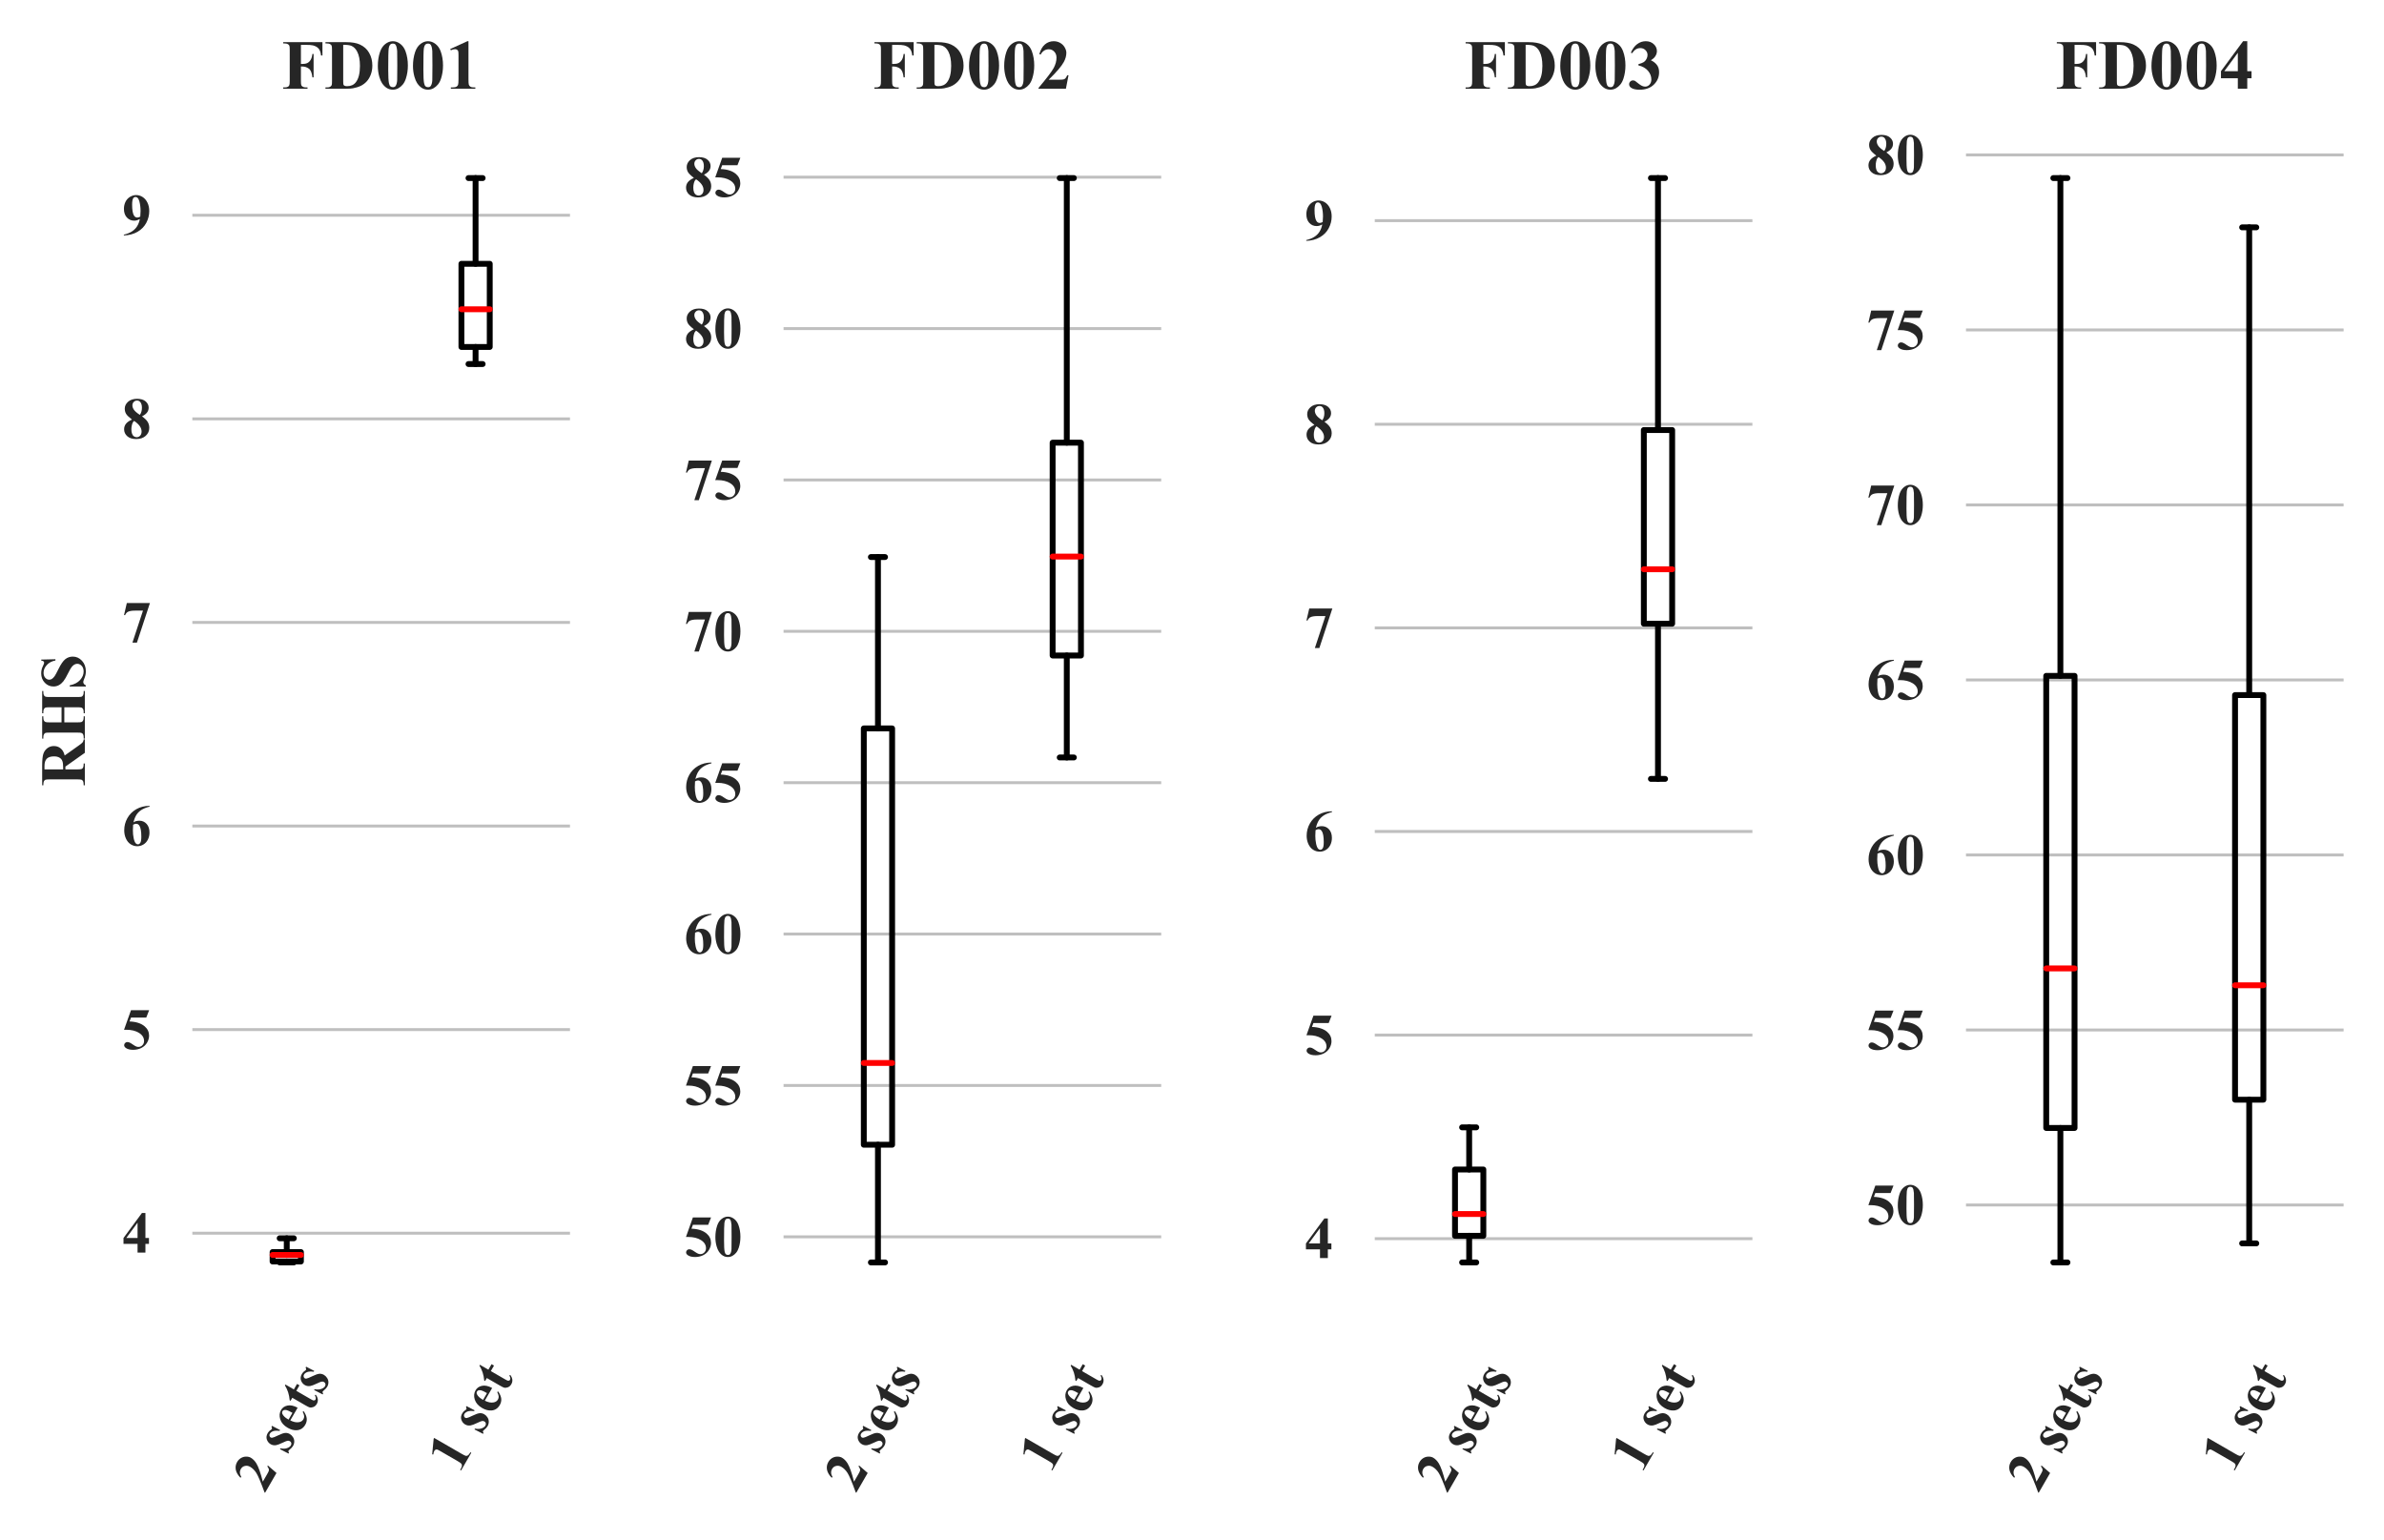 <?xml version="1.0" encoding="utf-8" standalone="no"?>
<!DOCTYPE svg PUBLIC "-//W3C//DTD SVG 1.1//EN"
  "http://www.w3.org/Graphics/SVG/1.1/DTD/svg11.dtd">
<!-- Created with matplotlib (http://matplotlib.org/) -->
<svg height="263pt" version="1.1" viewBox="0 0 407 263" width="407pt" xmlns="http://www.w3.org/2000/svg" xmlns:xlink="http://www.w3.org/1999/xlink">
 <defs>
  <style type="text/css">
*{stroke-linecap:butt;stroke-linejoin:round;}
  </style>
 </defs>
 <g id="figure_1">
  <g id="patch_1">
   <path d="M 0 263.336 
L 407.307 263.336 
L 407.307 0 
L 0 0 
z
" style="fill:#ffffff;"/>
  </g>
  <g id="axes_1">
   <g id="patch_2">
    <path d="M 32.837 224.791 
L 97.31 224.791 
L 97.31 21.146 
L 32.837 21.146 
z
" style="fill:#ffffff;"/>
   </g>
   <g id="matplotlib.axis_1">
    <g id="xtick_1">
     <g id="line2d_1">
      <path clip-path="url(#pbbf7f1ee6f)" d="M 48.955 224.791 
L 48.955 21.146 
" style="fill:none;stroke:#ffffff;stroke-linecap:round;"/>
     </g>
     <g id="line2d_2"/>
     <g id="text_1">
      <!-- 2 sets -->
      <defs>
       <path d="M 41.406 0 
L 2.438 0 
L 2.438 1.078 
Q 20.359 22.406 24.188 29.781 
Q 28.031 37.156 28.031 44.188 
Q 28.031 49.312 24.859 52.703 
Q 21.688 56.109 17.094 56.109 
Q 9.578 56.109 5.422 48.578 
L 3.609 49.219 
Q 6.25 58.594 11.625 63.078 
Q 17 67.578 24.031 67.578 
Q 29.047 67.578 33.203 65.234 
Q 37.359 62.891 39.703 58.812 
Q 42.047 54.734 42.047 51.172 
Q 42.047 44.672 38.422 37.984 
Q 33.5 28.953 16.891 12.797 
L 31.203 12.797 
Q 36.469 12.797 38.062 13.234 
Q 39.656 13.672 40.672 14.719 
Q 41.703 15.766 43.359 19.141 
L 45.125 19.141 
z
" id="TimesNewRomanPS-BoldMT-32"/>
       <path id="TimesNewRomanPS-BoldMT-20"/>
       <path d="M 32.234 46.922 
L 32.953 31.344 
L 31.297 31.344 
Q 28.328 38.281 25.125 40.812 
Q 21.922 43.359 18.75 43.359 
Q 16.75 43.359 15.328 42.016 
Q 13.922 40.672 13.922 38.922 
Q 13.922 37.594 14.891 36.375 
Q 16.453 34.375 23.625 29.516 
Q 30.812 24.656 33.078 21.266 
Q 35.359 17.875 35.359 13.672 
Q 35.359 9.859 33.453 6.203 
Q 31.547 2.547 28.078 0.578 
Q 24.609 -1.375 20.406 -1.375 
Q 17.141 -1.375 11.672 0.688 
Q 10.203 1.219 9.672 1.219 
Q 8.062 1.219 6.984 -1.219 
L 5.375 -1.219 
L 4.594 15.188 
L 6.25 15.188 
Q 8.453 8.734 12.281 5.516 
Q 16.109 2.297 19.531 2.297 
Q 21.875 2.297 23.359 3.734 
Q 24.859 5.172 24.859 7.234 
Q 24.859 9.578 23.391 11.281 
Q 21.922 12.984 16.844 16.453 
Q 9.375 21.625 7.172 24.359 
Q 3.953 28.375 3.953 33.203 
Q 3.953 38.484 7.594 42.75 
Q 11.234 47.016 18.109 47.016 
Q 21.828 47.016 25.297 45.219 
Q 26.609 44.484 27.438 44.484 
Q 28.328 44.484 28.859 44.844 
Q 29.391 45.219 30.562 46.922 
z
" id="TimesNewRomanPS-BoldMT-73"/>
       <path d="M 42.047 24.469 
L 17 24.469 
Q 17.438 15.375 21.828 10.109 
Q 25.203 6.062 29.938 6.062 
Q 32.859 6.062 35.25 7.688 
Q 37.641 9.328 40.375 13.578 
L 42.047 12.5 
Q 38.328 4.938 33.828 1.781 
Q 29.344 -1.375 23.438 -1.375 
Q 13.281 -1.375 8.062 6.453 
Q 3.859 12.75 3.859 22.078 
Q 3.859 33.5 10.031 40.25 
Q 16.219 47.016 24.516 47.016 
Q 31.453 47.016 36.547 41.328 
Q 41.656 35.641 42.047 24.469 
z
M 30.031 27.734 
Q 30.031 35.594 29.172 38.516 
Q 28.328 41.453 26.516 42.969 
Q 25.484 43.844 23.781 43.844 
Q 21.234 43.844 19.625 41.359 
Q 16.75 37.016 16.75 29.438 
L 16.75 27.734 
z
" id="TimesNewRomanPS-BoldMT-65"/>
       <path d="M 21.484 62.359 
L 21.484 45.656 
L 32.328 45.656 
L 32.328 40.828 
L 21.484 40.828 
L 21.484 12.641 
Q 21.484 8.688 21.844 7.531 
Q 22.219 6.391 23.141 5.688 
Q 24.078 4.984 24.859 4.984 
Q 28.031 4.984 30.859 9.812 
L 32.328 8.734 
Q 28.375 -0.641 19.484 -0.641 
Q 15.141 -0.641 12.125 1.781 
Q 9.125 4.203 8.297 7.172 
Q 7.812 8.844 7.812 16.156 
L 7.812 40.828 
L 1.859 40.828 
L 1.859 42.531 
Q 8.016 46.875 12.328 51.656 
Q 16.656 56.453 19.875 62.359 
z
" id="TimesNewRomanPS-BoldMT-74"/>
      </defs>
      <g style="fill:#262626;" transform="translate(45.133 255.066)rotate(-60)scale(0.1 -0.1)">
       <use xlink:href="#TimesNewRomanPS-BoldMT-32"/>
       <use x="50" xlink:href="#TimesNewRomanPS-BoldMT-20"/>
       <use x="75" xlink:href="#TimesNewRomanPS-BoldMT-73"/>
       <use x="113.916" xlink:href="#TimesNewRomanPS-BoldMT-65"/>
       <use x="158.301" xlink:href="#TimesNewRomanPS-BoldMT-74"/>
       <use x="191.602" xlink:href="#TimesNewRomanPS-BoldMT-73"/>
      </g>
     </g>
    </g>
    <g id="xtick_2">
     <g id="line2d_3">
      <path clip-path="url(#pbbf7f1ee6f)" d="M 81.191 224.791 
L 81.191 21.146 
" style="fill:none;stroke:#ffffff;stroke-linecap:round;"/>
     </g>
     <g id="line2d_4"/>
     <g id="text_2">
      <!-- 1 set -->
      <defs>
       <path d="M 32.562 67.578 
L 32.562 13.422 
Q 32.562 7.328 33.094 5.641 
Q 33.641 3.953 35.344 2.875 
Q 37.062 1.812 40.828 1.812 
L 42.328 1.812 
L 42.328 0 
L 7.469 0 
L 7.469 1.812 
L 9.234 1.812 
Q 13.484 1.812 15.281 2.781 
Q 17.094 3.766 17.719 5.469 
Q 18.359 7.172 18.359 13.422 
L 18.359 47.75 
Q 18.359 52.344 17.922 53.484 
Q 17.484 54.641 16.281 55.438 
Q 15.094 56.25 13.531 56.25 
Q 11.031 56.25 7.469 54.688 
L 6.594 56.453 
L 30.953 67.578 
z
" id="TimesNewRomanPS-BoldMT-31"/>
      </defs>
      <g style="fill:#262626;" transform="translate(78.342 251.696)rotate(-60)scale(0.1 -0.1)">
       <use xlink:href="#TimesNewRomanPS-BoldMT-31"/>
       <use x="50" xlink:href="#TimesNewRomanPS-BoldMT-20"/>
       <use x="75" xlink:href="#TimesNewRomanPS-BoldMT-73"/>
       <use x="113.916" xlink:href="#TimesNewRomanPS-BoldMT-65"/>
       <use x="158.301" xlink:href="#TimesNewRomanPS-BoldMT-74"/>
      </g>
     </g>
    </g>
   </g>
   <g id="matplotlib.axis_2">
    <g id="ytick_1">
     <g id="line2d_5">
      <path clip-path="url(#pbbf7f1ee6f)" d="M 32.837 210.543 
L 97.31 210.543 
" style="fill:none;stroke:#bfbfbf;stroke-linecap:round;stroke-width:0.5;"/>
     </g>
     <g id="line2d_6"/>
     <g id="text_3">
      <!-- 4 -->
      <defs>
       <path d="M 2.484 24.953 
L 33.938 67.578 
L 39.891 67.578 
L 39.891 24.953 
L 45.953 24.953 
L 45.953 14.844 
L 39.891 14.844 
L 39.891 0 
L 26.469 0 
L 26.469 14.844 
L 2.484 14.844 
z
M 7.234 24.953 
L 26.469 24.953 
L 26.469 51.078 
z
" id="TimesNewRomanPS-BoldMT-34"/>
      </defs>
      <g style="fill:#262626;" transform="translate(20.837 213.854)scale(0.1 -0.1)">
       <use xlink:href="#TimesNewRomanPS-BoldMT-34"/>
      </g>
     </g>
    </g>
    <g id="ytick_2">
     <g id="line2d_7">
      <path clip-path="url(#pbbf7f1ee6f)" d="M 32.837 175.784 
L 97.31 175.784 
" style="fill:none;stroke:#bfbfbf;stroke-linecap:round;stroke-width:0.5;"/>
     </g>
     <g id="line2d_8"/>
     <g id="text_4">
      <!-- 5 -->
      <defs>
       <path d="M 15.234 66.219 
L 46.234 66.219 
L 41.312 53.609 
L 15.234 53.609 
L 12.75 47.016 
Q 29.594 46.391 38.672 38.625 
Q 46.141 32.234 46.141 22.703 
Q 46.141 16.609 42.672 10.766 
Q 39.203 4.938 32.906 1.781 
Q 26.609 -1.375 19.094 -1.375 
Q 10.984 -1.375 6.641 1.656 
Q 3.609 3.812 3.609 6.547 
Q 3.609 8.641 5.188 10.25 
Q 6.781 11.859 8.891 11.859 
Q 10.797 11.859 12.75 11.078 
Q 14.703 10.297 19.438 6.984 
Q 22.406 4.938 24.562 4.156 
Q 26.078 3.562 27.984 3.562 
Q 31.984 3.562 34.781 6.484 
Q 37.594 9.422 37.594 13.531 
Q 37.594 22.125 29 27.484 
Q 20.406 32.859 7.328 32.859 
Q 6 32.859 3.375 32.812 
z
" id="TimesNewRomanPS-BoldMT-35"/>
      </defs>
      <g style="fill:#262626;" transform="translate(20.837 179.095)scale(0.1 -0.1)">
       <use xlink:href="#TimesNewRomanPS-BoldMT-35"/>
      </g>
     </g>
    </g>
    <g id="ytick_3">
     <g id="line2d_9">
      <path clip-path="url(#pbbf7f1ee6f)" d="M 32.837 141.026 
L 97.31 141.026 
" style="fill:none;stroke:#bfbfbf;stroke-linecap:round;stroke-width:0.5;"/>
     </g>
     <g id="line2d_10"/>
     <g id="text_5">
      <!-- 6 -->
      <defs>
       <path d="M 46.969 67.578 
L 46.969 66.219 
Q 38.141 63.969 32.781 60.422 
Q 27.438 56.891 24.328 51.828 
Q 21.234 46.781 19.531 39.312 
Q 21.688 40.766 23.094 41.219 
Q 26.266 42.188 29.5 42.188 
Q 36.922 42.188 41.875 36.781 
Q 46.828 31.391 46.828 22.078 
Q 46.828 15.531 44.141 10.062 
Q 41.453 4.594 36.516 1.609 
Q 31.594 -1.375 25.984 -1.375 
Q 19.875 -1.375 14.688 1.969 
Q 9.516 5.328 6.609 11.766 
Q 3.719 18.219 3.719 25.781 
Q 3.719 36.922 9.062 46.516 
Q 14.406 56.109 24.234 61.797 
Q 34.078 67.484 46.969 67.578 
z
M 18.891 35.359 
Q 18.5 28.609 18.5 25.484 
Q 18.5 18.75 19.797 12.453 
Q 21.094 6.156 23.344 3.609 
Q 24.953 1.812 27.156 1.812 
Q 29.391 1.812 31.141 4.422 
Q 32.906 7.031 32.906 15.047 
Q 32.906 28.516 29.641 33.641 
Q 27.547 36.969 23.969 36.969 
Q 22.016 36.969 18.891 35.359 
z
" id="TimesNewRomanPS-BoldMT-36"/>
      </defs>
      <g style="fill:#262626;" transform="translate(20.837 144.337)scale(0.1 -0.1)">
       <use xlink:href="#TimesNewRomanPS-BoldMT-36"/>
      </g>
     </g>
    </g>
    <g id="ytick_4">
     <g id="line2d_11">
      <path clip-path="url(#pbbf7f1ee6f)" d="M 32.837 106.267 
L 97.31 106.267 
" style="fill:none;stroke:#bfbfbf;stroke-linecap:round;stroke-width:0.5;"/>
     </g>
     <g id="line2d_12"/>
     <g id="text_6">
      <!-- 7 -->
      <defs>
       <path d="M 17.719 -1.375 
L 35.75 53.266 
L 22.016 53.266 
Q 13.969 53.266 9.906 51.172 
Q 7.078 49.703 5.219 45.656 
L 3.375 45.656 
L 8.156 66.219 
L 47.609 66.219 
L 25.391 -1.375 
z
" id="TimesNewRomanPS-BoldMT-37"/>
      </defs>
      <g style="fill:#262626;" transform="translate(20.837 109.578)scale(0.1 -0.1)">
       <use xlink:href="#TimesNewRomanPS-BoldMT-37"/>
      </g>
     </g>
    </g>
    <g id="ytick_5">
     <g id="line2d_13">
      <path clip-path="url(#pbbf7f1ee6f)" d="M 32.837 71.509 
L 97.31 71.509 
" style="fill:none;stroke:#bfbfbf;stroke-linecap:round;stroke-width:0.5;"/>
     </g>
     <g id="line2d_14"/>
     <g id="text_7">
      <!-- 8 -->
      <defs>
       <path d="M 34.078 37.406 
Q 41.062 32.281 43.766 27.859 
Q 46.484 23.438 46.484 17.719 
Q 46.484 9.719 40.453 4.172 
Q 34.422 -1.375 24.078 -1.375 
Q 14.266 -1.375 8.891 3.453 
Q 3.516 8.297 3.516 15.281 
Q 3.516 20.609 6.609 24.609 
Q 9.719 28.609 16.938 31.938 
Q 9.078 37.938 6.859 41.75 
Q 4.641 45.562 4.641 50.594 
Q 4.641 57.234 10.281 62.281 
Q 15.922 67.328 25.734 67.328 
Q 35.203 67.328 40.297 62.859 
Q 45.406 58.406 45.406 52.156 
Q 45.406 47.469 42.641 43.875 
Q 39.891 40.281 34.078 37.406 
z
M 30.375 39.891 
Q 32.172 42.328 33.047 45.359 
Q 33.938 48.391 33.938 52 
Q 33.938 58.344 31.203 61.719 
Q 29.156 64.312 25.531 64.312 
Q 22.266 64.312 19.969 61.938 
Q 17.672 59.578 17.672 56.062 
Q 17.672 52.484 20.234 48.656 
Q 22.797 44.828 30.375 39.891 
z
M 20.609 29.594 
Q 19.094 28.219 18.453 27.094 
Q 17.484 25.391 16.703 22.109 
Q 15.922 18.844 15.922 15.281 
Q 15.922 10.688 17.094 7.594 
Q 18.266 4.5 20.438 3.125 
Q 22.609 1.766 24.906 1.766 
Q 28.469 1.766 30.906 4.375 
Q 33.344 6.984 33.344 11.531 
Q 33.344 21 20.609 29.594 
z
" id="TimesNewRomanPS-BoldMT-38"/>
      </defs>
      <g style="fill:#262626;" transform="translate(20.837 74.82)scale(0.1 -0.1)">
       <use xlink:href="#TimesNewRomanPS-BoldMT-38"/>
      </g>
     </g>
    </g>
    <g id="ytick_6">
     <g id="line2d_15">
      <path clip-path="url(#pbbf7f1ee6f)" d="M 32.837 36.75 
L 97.31 36.75 
" style="fill:none;stroke:#bfbfbf;stroke-linecap:round;stroke-width:0.5;"/>
     </g>
     <g id="line2d_16"/>
     <g id="text_8">
      <!-- 9 -->
      <defs>
       <path d="M 3.078 -1.375 
L 3.078 0 
Q 11.188 1.859 16.828 5.469 
Q 22.469 9.078 25.75 14.406 
Q 29.047 19.734 30.375 26.656 
Q 27.344 25.094 25.219 24.484 
Q 23.094 23.875 20.75 23.875 
Q 13.234 23.875 8.219 29.297 
Q 3.219 34.719 3.219 44.141 
Q 3.219 50.688 5.922 56.125 
Q 8.641 61.578 13.672 64.578 
Q 18.703 67.578 24.125 67.578 
Q 29.938 67.578 35.109 64.25 
Q 40.281 60.938 43.359 54.641 
Q 46.438 48.344 46.438 40.281 
Q 46.438 29.828 41.422 20.25 
Q 36.422 10.688 26.516 4.906 
Q 16.609 -0.875 3.078 -1.375 
z
M 31.109 30.766 
Q 31.594 36.234 31.594 40.375 
Q 31.594 49.266 29.547 56.938 
Q 28.375 61.188 26.078 63.188 
Q 24.859 64.266 22.906 64.266 
Q 20.453 64.266 19.094 62.156 
Q 17.188 59.281 17.188 51.172 
Q 17.188 37.641 20.406 32.516 
Q 22.516 29.203 26.078 29.203 
Q 27.984 29.203 31.109 30.766 
z
" id="TimesNewRomanPS-BoldMT-39"/>
      </defs>
      <g style="fill:#262626;" transform="translate(20.837 40.061)scale(0.1 -0.1)">
       <use xlink:href="#TimesNewRomanPS-BoldMT-39"/>
      </g>
     </g>
    </g>
    <g id="text_9">
     <!-- RHS -->
     <defs>
      <path d="M 26.562 30.172 
L 26.562 11.625 
Q 26.562 6.25 27.219 4.859 
Q 27.875 3.469 29.531 2.641 
Q 31.203 1.812 35.75 1.812 
L 35.75 0 
L 1.859 0 
L 1.859 1.812 
Q 6.453 1.812 8.078 2.656 
Q 9.719 3.516 10.375 4.875 
Q 11.031 6.25 11.031 11.625 
L 11.031 54.594 
Q 11.031 59.969 10.375 61.359 
Q 9.719 62.75 8.047 63.578 
Q 6.391 64.406 1.859 64.406 
L 1.859 66.219 
L 32.625 66.219 
Q 44.625 66.219 50.188 64.547 
Q 55.766 62.891 59.281 58.422 
Q 62.797 53.953 62.797 47.953 
Q 62.797 40.625 57.516 35.844 
Q 54.156 32.812 48.094 31.297 
L 64.016 8.891 
Q 67.141 4.547 68.453 3.469 
Q 70.453 1.953 73.094 1.812 
L 73.094 0 
L 52.25 0 
L 30.906 30.172 
z
M 26.562 62.641 
L 26.562 33.641 
L 29.344 33.641 
Q 36.141 33.641 39.5 34.891 
Q 42.875 36.141 44.797 39.375 
Q 46.734 42.625 46.734 47.859 
Q 46.734 55.422 43.188 59.031 
Q 39.656 62.641 31.781 62.641 
z
" id="TimesNewRomanPS-BoldMT-52"/>
      <path d="M 27.344 31.844 
L 27.344 11.328 
Q 27.344 6.25 27.906 4.984 
Q 28.469 3.719 30.094 2.766 
Q 31.734 1.812 34.516 1.812 
L 36.719 1.812 
L 36.719 0 
L 2.094 0 
L 2.094 1.812 
L 4.297 1.812 
Q 7.172 1.812 8.938 2.828 
Q 10.203 3.516 10.891 5.172 
Q 11.422 6.344 11.422 11.328 
L 11.422 54.891 
Q 11.422 59.969 10.891 61.234 
Q 10.359 62.5 8.719 63.453 
Q 7.078 64.406 4.297 64.406 
L 2.094 64.406 
L 2.094 66.219 
L 36.719 66.219 
L 36.719 64.406 
L 34.516 64.406 
Q 31.641 64.406 29.891 63.375 
Q 28.609 62.703 27.875 61.031 
Q 27.344 59.859 27.344 54.891 
L 27.344 36.141 
L 50.734 36.141 
L 50.734 54.891 
Q 50.734 59.969 50.188 61.234 
Q 49.656 62.5 48 63.453 
Q 46.344 64.406 43.562 64.406 
L 41.406 64.406 
L 41.406 66.219 
L 75.984 66.219 
L 75.984 64.406 
L 73.828 64.406 
Q 70.906 64.406 69.188 63.375 
Q 67.922 62.703 67.188 61.031 
Q 66.656 59.859 66.656 54.891 
L 66.656 11.328 
Q 66.656 6.25 67.188 4.984 
Q 67.719 3.719 69.375 2.766 
Q 71.047 1.812 73.828 1.812 
L 75.984 1.812 
L 75.984 0 
L 41.406 0 
L 41.406 1.812 
L 43.562 1.812 
Q 46.484 1.812 48.188 2.828 
Q 49.469 3.516 50.203 5.172 
Q 50.734 6.344 50.734 11.328 
L 50.734 31.844 
z
" id="TimesNewRomanPS-BoldMT-48"/>
      <path d="M 46.969 67.719 
L 47.516 45.656 
L 45.516 45.656 
Q 44.094 53.953 38.547 59 
Q 33.016 64.062 26.562 64.062 
Q 21.578 64.062 18.672 61.391 
Q 15.766 58.734 15.766 55.281 
Q 15.766 53.078 16.797 51.375 
Q 18.219 49.078 21.344 46.828 
Q 23.641 45.219 31.938 41.109 
Q 43.562 35.406 47.609 30.328 
Q 51.609 25.25 51.609 18.703 
Q 51.609 10.406 45.141 4.422 
Q 38.672 -1.562 28.719 -1.562 
Q 25.594 -1.562 22.797 -0.922 
Q 20.016 -0.297 15.828 1.469 
Q 13.484 2.438 11.969 2.438 
Q 10.688 2.438 9.266 1.453 
Q 7.859 0.484 6.984 -1.516 
L 5.172 -1.516 
L 5.172 23.484 
L 6.984 23.484 
Q 9.125 12.938 15.25 7.391 
Q 21.391 1.859 28.469 1.859 
Q 33.938 1.859 37.188 4.828 
Q 40.438 7.812 40.438 11.766 
Q 40.438 14.109 39.188 16.297 
Q 37.938 18.5 35.391 20.484 
Q 32.859 22.469 26.422 25.641 
Q 17.391 30.078 13.422 33.203 
Q 9.469 36.328 7.344 40.188 
Q 5.219 44.047 5.219 48.688 
Q 5.219 56.594 11.031 62.156 
Q 16.844 67.719 25.688 67.719 
Q 28.906 67.719 31.938 66.938 
Q 34.234 66.359 37.531 64.766 
Q 40.828 63.188 42.141 63.188 
Q 43.406 63.188 44.141 63.969 
Q 44.875 64.75 45.516 67.719 
z
" id="TimesNewRomanPS-BoldMT-53"/>
     </defs>
     <g style="fill:#262626;" transform="translate(14.484 134.277)rotate(-90)scale(0.11 -0.11)">
      <use xlink:href="#TimesNewRomanPS-BoldMT-52"/>
      <use x="72.217" xlink:href="#TimesNewRomanPS-BoldMT-48"/>
      <use x="150" xlink:href="#TimesNewRomanPS-BoldMT-53"/>
     </g>
    </g>
   </g>
   <g id="line2d_17">
    <path clip-path="url(#pbbf7f1ee6f)" d="M 46.537 215.372 
L 51.373 215.372 
L 51.373 213.764 
L 46.537 213.764 
L 46.537 215.372 
" style="fill:none;stroke:#000000;stroke-linecap:round;"/>
   </g>
   <g id="line2d_18">
    <path clip-path="url(#pbbf7f1ee6f)" d="M 48.955 215.372 
L 48.955 215.534 
" style="fill:none;stroke:#000000;stroke-linecap:round;"/>
   </g>
   <g id="line2d_19">
    <path clip-path="url(#pbbf7f1ee6f)" d="M 48.955 213.764 
L 48.955 211.41 
" style="fill:none;stroke:#000000;stroke-linecap:round;"/>
   </g>
   <g id="line2d_20">
    <path clip-path="url(#pbbf7f1ee6f)" d="M 47.746 215.534 
L 50.164 215.534 
" style="fill:none;stroke:#000000;stroke-linecap:round;"/>
   </g>
   <g id="line2d_21">
    <path clip-path="url(#pbbf7f1ee6f)" d="M 47.746 211.41 
L 50.164 211.41 
" style="fill:none;stroke:#000000;stroke-linecap:round;"/>
   </g>
   <g id="line2d_22">
    <path clip-path="url(#pbbf7f1ee6f)" d="M 78.774 59.235 
L 83.609 59.235 
L 83.609 45.038 
L 78.774 45.038 
L 78.774 59.235 
" style="fill:none;stroke:#000000;stroke-linecap:round;"/>
   </g>
   <g id="line2d_23">
    <path clip-path="url(#pbbf7f1ee6f)" d="M 81.191 59.235 
L 81.191 62.152 
" style="fill:none;stroke:#000000;stroke-linecap:round;"/>
   </g>
   <g id="line2d_24">
    <path clip-path="url(#pbbf7f1ee6f)" d="M 81.191 45.038 
L 81.191 30.403 
" style="fill:none;stroke:#000000;stroke-linecap:round;"/>
   </g>
   <g id="line2d_25">
    <path clip-path="url(#pbbf7f1ee6f)" d="M 79.983 62.152 
L 82.4 62.152 
" style="fill:none;stroke:#000000;stroke-linecap:round;"/>
   </g>
   <g id="line2d_26">
    <path clip-path="url(#pbbf7f1ee6f)" d="M 79.983 30.403 
L 82.4 30.403 
" style="fill:none;stroke:#000000;stroke-linecap:round;"/>
   </g>
   <g id="line2d_27">
    <path clip-path="url(#pbbf7f1ee6f)" d="M 46.537 214.259 
L 51.373 214.259 
" style="fill:none;stroke:#ff0000;stroke-linecap:round;"/>
   </g>
   <g id="line2d_28">
    <path clip-path="url(#pbbf7f1ee6f)" d="M 78.774 52.799 
L 83.609 52.799 
" style="fill:none;stroke:#ff0000;stroke-linecap:round;"/>
   </g>
   <g id="patch_3">
    <path d="M 32.837 224.791 
L 32.837 21.146 
" style="fill:none;"/>
   </g>
   <g id="patch_4">
    <path d="M 97.31 224.791 
L 97.31 21.146 
" style="fill:none;"/>
   </g>
   <g id="patch_5">
    <path d="M 32.837 224.791 
L 97.31 224.791 
" style="fill:none;"/>
   </g>
   <g id="patch_6">
    <path d="M 32.837 21.146 
L 97.31 21.146 
" style="fill:none;"/>
   </g>
   <g id="text_10">
    <!-- FD001 -->
    <defs>
     <path d="M 27.484 62.406 
L 27.484 35.203 
L 29.391 35.203 
Q 33.797 35.203 36.578 36.516 
Q 39.359 37.844 41.281 40.969 
Q 43.219 44.094 43.797 49.422 
L 45.516 49.422 
L 45.516 16.156 
L 43.797 16.156 
Q 42.875 25.594 38.75 28.594 
Q 34.625 31.594 29.391 31.594 
L 27.484 31.594 
L 27.484 11.328 
Q 27.484 6.25 28.047 4.984 
Q 28.609 3.719 30.25 2.766 
Q 31.891 1.812 34.672 1.812 
L 36.859 1.812 
L 36.859 0 
L 2.25 0 
L 2.25 1.812 
L 4.438 1.812 
Q 7.328 1.812 9.078 2.828 
Q 10.359 3.516 11.031 5.172 
Q 11.578 6.344 11.578 11.328 
L 11.578 54.891 
Q 11.578 59.969 11.031 61.234 
Q 10.5 62.5 8.859 63.453 
Q 7.234 64.406 4.438 64.406 
L 2.25 64.406 
L 2.25 66.219 
L 58.109 66.219 
L 58.109 47.219 
L 56.109 47.219 
Q 55.422 53.906 52.609 57.125 
Q 49.812 60.359 44.484 61.672 
Q 41.547 62.406 33.641 62.406 
z
" id="TimesNewRomanPS-BoldMT-46"/>
     <path d="M 1.312 0 
L 1.312 1.812 
L 3.516 1.812 
Q 6.391 1.812 7.922 2.703 
Q 9.469 3.609 10.203 5.172 
Q 10.641 6.203 10.641 11.328 
L 10.641 54.891 
Q 10.641 59.969 10.109 61.234 
Q 9.578 62.5 7.938 63.453 
Q 6.297 64.406 3.516 64.406 
L 1.312 64.406 
L 1.312 66.219 
L 30.953 66.219 
Q 42.828 66.219 50.047 62.984 
Q 58.891 59.031 63.453 51.016 
Q 68.016 43.016 68.016 32.906 
Q 68.016 25.922 65.766 20.031 
Q 63.531 14.156 59.953 10.328 
Q 56.391 6.5 51.734 4.172 
Q 47.078 1.859 40.328 0.594 
Q 37.359 0 30.953 0 
z
M 26.562 62.453 
L 26.562 10.797 
Q 26.562 6.688 26.953 5.75 
Q 27.344 4.828 28.266 4.344 
Q 29.594 3.609 32.078 3.609 
Q 40.234 3.609 44.531 9.188 
Q 50.391 16.703 50.391 32.516 
Q 50.391 45.266 46.391 52.875 
Q 43.219 58.844 38.234 60.984 
Q 34.719 62.5 26.562 62.453 
z
" id="TimesNewRomanPS-BoldMT-44"/>
     <path d="M 46.344 33.109 
Q 46.344 23.188 43.562 14.594 
Q 41.891 9.328 39.078 5.953 
Q 36.281 2.594 32.719 0.609 
Q 29.156 -1.375 24.953 -1.375 
Q 20.172 -1.375 16.312 1.062 
Q 12.453 3.516 9.469 8.062 
Q 7.328 11.375 5.719 16.891 
Q 3.609 24.359 3.609 32.328 
Q 3.609 43.109 6.641 52.156 
Q 9.125 59.625 14.203 63.594 
Q 19.281 67.578 24.953 67.578 
Q 30.719 67.578 35.719 63.641 
Q 40.719 59.719 43.062 53.078 
Q 46.344 43.953 46.344 33.109 
z
M 31.297 33.203 
Q 31.297 50.594 31.109 53.469 
Q 30.609 60.25 28.766 62.641 
Q 27.547 64.203 24.812 64.203 
Q 22.703 64.203 21.484 63.031 
Q 19.672 61.328 19.031 57 
Q 18.406 52.688 18.406 26.859 
Q 18.406 12.797 19.391 8.016 
Q 20.125 4.547 21.484 3.375 
Q 22.859 2.203 25.094 2.203 
Q 27.547 2.203 28.766 3.766 
Q 30.812 6.5 31.109 12.203 
z
" id="TimesNewRomanPS-BoldMT-30"/>
    </defs>
    <g style="fill:#262626;" transform="translate(48.075 15.146)scale(0.12 -0.12)">
     <use xlink:href="#TimesNewRomanPS-BoldMT-46"/>
     <use x="61.084" xlink:href="#TimesNewRomanPS-BoldMT-44"/>
     <use x="133.301" xlink:href="#TimesNewRomanPS-BoldMT-30"/>
     <use x="183.301" xlink:href="#TimesNewRomanPS-BoldMT-30"/>
     <use x="233.301" xlink:href="#TimesNewRomanPS-BoldMT-31"/>
    </g>
   </g>
  </g>
  <g id="axes_2">
   <g id="patch_7">
    <path d="M 133.77 224.791 
L 198.242 224.791 
L 198.242 21.146 
L 133.77 21.146 
z
" style="fill:#ffffff;"/>
   </g>
   <g id="matplotlib.axis_3">
    <g id="xtick_3">
     <g id="line2d_29">
      <path clip-path="url(#p7b95cd39d9)" d="M 149.888 224.791 
L 149.888 21.146 
" style="fill:none;stroke:#ffffff;stroke-linecap:round;"/>
     </g>
     <g id="line2d_30"/>
     <g id="text_11">
      <!-- 2 sets -->
      <g style="fill:#262626;" transform="translate(146.065 255.066)rotate(-60)scale(0.1 -0.1)">
       <use xlink:href="#TimesNewRomanPS-BoldMT-32"/>
       <use x="50" xlink:href="#TimesNewRomanPS-BoldMT-20"/>
       <use x="75" xlink:href="#TimesNewRomanPS-BoldMT-73"/>
       <use x="113.916" xlink:href="#TimesNewRomanPS-BoldMT-65"/>
       <use x="158.301" xlink:href="#TimesNewRomanPS-BoldMT-74"/>
       <use x="191.602" xlink:href="#TimesNewRomanPS-BoldMT-73"/>
      </g>
     </g>
    </g>
    <g id="xtick_4">
     <g id="line2d_31">
      <path clip-path="url(#p7b95cd39d9)" d="M 182.124 224.791 
L 182.124 21.146 
" style="fill:none;stroke:#ffffff;stroke-linecap:round;"/>
     </g>
     <g id="line2d_32"/>
     <g id="text_12">
      <!-- 1 set -->
      <g style="fill:#262626;" transform="translate(179.275 251.696)rotate(-60)scale(0.1 -0.1)">
       <use xlink:href="#TimesNewRomanPS-BoldMT-31"/>
       <use x="50" xlink:href="#TimesNewRomanPS-BoldMT-20"/>
       <use x="75" xlink:href="#TimesNewRomanPS-BoldMT-73"/>
       <use x="113.916" xlink:href="#TimesNewRomanPS-BoldMT-65"/>
       <use x="158.301" xlink:href="#TimesNewRomanPS-BoldMT-74"/>
      </g>
     </g>
    </g>
   </g>
   <g id="matplotlib.axis_4">
    <g id="ytick_7">
     <g id="line2d_33">
      <path clip-path="url(#p7b95cd39d9)" d="M 133.77 211.16 
L 198.242 211.16 
" style="fill:none;stroke:#bfbfbf;stroke-linecap:round;stroke-width:0.5;"/>
     </g>
     <g id="line2d_34"/>
     <g id="text_13">
      <!-- 50 -->
      <g style="fill:#262626;" transform="translate(116.77 214.471)scale(0.1 -0.1)">
       <use xlink:href="#TimesNewRomanPS-BoldMT-35"/>
       <use x="50" xlink:href="#TimesNewRomanPS-BoldMT-30"/>
      </g>
     </g>
    </g>
    <g id="ytick_8">
     <g id="line2d_35">
      <path clip-path="url(#p7b95cd39d9)" d="M 133.77 185.316 
L 198.242 185.316 
" style="fill:none;stroke:#bfbfbf;stroke-linecap:round;stroke-width:0.5;"/>
     </g>
     <g id="line2d_36"/>
     <g id="text_14">
      <!-- 55 -->
      <g style="fill:#262626;" transform="translate(116.77 188.627)scale(0.1 -0.1)">
       <use xlink:href="#TimesNewRomanPS-BoldMT-35"/>
       <use x="50" xlink:href="#TimesNewRomanPS-BoldMT-35"/>
      </g>
     </g>
    </g>
    <g id="ytick_9">
     <g id="line2d_37">
      <path clip-path="url(#p7b95cd39d9)" d="M 133.77 159.472 
L 198.242 159.472 
" style="fill:none;stroke:#bfbfbf;stroke-linecap:round;stroke-width:0.5;"/>
     </g>
     <g id="line2d_38"/>
     <g id="text_15">
      <!-- 60 -->
      <g style="fill:#262626;" transform="translate(116.77 162.783)scale(0.1 -0.1)">
       <use xlink:href="#TimesNewRomanPS-BoldMT-36"/>
       <use x="50" xlink:href="#TimesNewRomanPS-BoldMT-30"/>
      </g>
     </g>
    </g>
    <g id="ytick_10">
     <g id="line2d_39">
      <path clip-path="url(#p7b95cd39d9)" d="M 133.77 133.629 
L 198.242 133.629 
" style="fill:none;stroke:#bfbfbf;stroke-linecap:round;stroke-width:0.5;"/>
     </g>
     <g id="line2d_40"/>
     <g id="text_16">
      <!-- 65 -->
      <g style="fill:#262626;" transform="translate(116.77 136.939)scale(0.1 -0.1)">
       <use xlink:href="#TimesNewRomanPS-BoldMT-36"/>
       <use x="50" xlink:href="#TimesNewRomanPS-BoldMT-35"/>
      </g>
     </g>
    </g>
    <g id="ytick_11">
     <g id="line2d_41">
      <path clip-path="url(#p7b95cd39d9)" d="M 133.77 107.785 
L 198.242 107.785 
" style="fill:none;stroke:#bfbfbf;stroke-linecap:round;stroke-width:0.5;"/>
     </g>
     <g id="line2d_42"/>
     <g id="text_17">
      <!-- 70 -->
      <g style="fill:#262626;" transform="translate(116.77 111.096)scale(0.1 -0.1)">
       <use xlink:href="#TimesNewRomanPS-BoldMT-37"/>
       <use x="50" xlink:href="#TimesNewRomanPS-BoldMT-30"/>
      </g>
     </g>
    </g>
    <g id="ytick_12">
     <g id="line2d_43">
      <path clip-path="url(#p7b95cd39d9)" d="M 133.77 81.941 
L 198.242 81.941 
" style="fill:none;stroke:#bfbfbf;stroke-linecap:round;stroke-width:0.5;"/>
     </g>
     <g id="line2d_44"/>
     <g id="text_18">
      <!-- 75 -->
      <g style="fill:#262626;" transform="translate(116.77 85.252)scale(0.1 -0.1)">
       <use xlink:href="#TimesNewRomanPS-BoldMT-37"/>
       <use x="50" xlink:href="#TimesNewRomanPS-BoldMT-35"/>
      </g>
     </g>
    </g>
    <g id="ytick_13">
     <g id="line2d_45">
      <path clip-path="url(#p7b95cd39d9)" d="M 133.77 56.097 
L 198.242 56.097 
" style="fill:none;stroke:#bfbfbf;stroke-linecap:round;stroke-width:0.5;"/>
     </g>
     <g id="line2d_46"/>
     <g id="text_19">
      <!-- 80 -->
      <g style="fill:#262626;" transform="translate(116.77 59.408)scale(0.1 -0.1)">
       <use xlink:href="#TimesNewRomanPS-BoldMT-38"/>
       <use x="50" xlink:href="#TimesNewRomanPS-BoldMT-30"/>
      </g>
     </g>
    </g>
    <g id="ytick_14">
     <g id="line2d_47">
      <path clip-path="url(#p7b95cd39d9)" d="M 133.77 30.253 
L 198.242 30.253 
" style="fill:none;stroke:#bfbfbf;stroke-linecap:round;stroke-width:0.5;"/>
     </g>
     <g id="line2d_48"/>
     <g id="text_20">
      <!-- 85 -->
      <g style="fill:#262626;" transform="translate(116.77 33.564)scale(0.1 -0.1)">
       <use xlink:href="#TimesNewRomanPS-BoldMT-38"/>
       <use x="50" xlink:href="#TimesNewRomanPS-BoldMT-35"/>
      </g>
     </g>
    </g>
   </g>
   <g id="line2d_49">
    <path clip-path="url(#p7b95cd39d9)" d="M 147.47 195.439 
L 152.305 195.439 
L 152.305 124.362 
L 147.47 124.362 
L 147.47 195.439 
" style="fill:none;stroke:#000000;stroke-linecap:round;"/>
   </g>
   <g id="line2d_50">
    <path clip-path="url(#p7b95cd39d9)" d="M 149.888 195.439 
L 149.888 215.534 
" style="fill:none;stroke:#000000;stroke-linecap:round;"/>
   </g>
   <g id="line2d_51">
    <path clip-path="url(#p7b95cd39d9)" d="M 149.888 124.362 
L 149.888 95.102 
" style="fill:none;stroke:#000000;stroke-linecap:round;"/>
   </g>
   <g id="line2d_52">
    <path clip-path="url(#p7b95cd39d9)" d="M 148.679 215.534 
L 151.097 215.534 
" style="fill:none;stroke:#000000;stroke-linecap:round;"/>
   </g>
   <g id="line2d_53">
    <path clip-path="url(#p7b95cd39d9)" d="M 148.679 95.102 
L 151.097 95.102 
" style="fill:none;stroke:#000000;stroke-linecap:round;"/>
   </g>
   <g id="line2d_54">
    <path clip-path="url(#p7b95cd39d9)" d="M 179.706 111.914 
L 184.542 111.914 
L 184.542 75.577 
L 179.706 75.577 
L 179.706 111.914 
" style="fill:none;stroke:#000000;stroke-linecap:round;"/>
   </g>
   <g id="line2d_55">
    <path clip-path="url(#p7b95cd39d9)" d="M 182.124 111.914 
L 182.124 129.322 
" style="fill:none;stroke:#000000;stroke-linecap:round;"/>
   </g>
   <g id="line2d_56">
    <path clip-path="url(#p7b95cd39d9)" d="M 182.124 75.577 
L 182.124 30.403 
" style="fill:none;stroke:#000000;stroke-linecap:round;"/>
   </g>
   <g id="line2d_57">
    <path clip-path="url(#p7b95cd39d9)" d="M 180.915 129.322 
L 183.333 129.322 
" style="fill:none;stroke:#000000;stroke-linecap:round;"/>
   </g>
   <g id="line2d_58">
    <path clip-path="url(#p7b95cd39d9)" d="M 180.915 30.403 
L 183.333 30.403 
" style="fill:none;stroke:#000000;stroke-linecap:round;"/>
   </g>
   <g id="line2d_59">
    <path clip-path="url(#p7b95cd39d9)" d="M 147.47 181.483 
L 152.305 181.483 
" style="fill:none;stroke:#ff0000;stroke-linecap:round;"/>
   </g>
   <g id="line2d_60">
    <path clip-path="url(#p7b95cd39d9)" d="M 179.706 95.023 
L 184.542 95.023 
" style="fill:none;stroke:#ff0000;stroke-linecap:round;"/>
   </g>
   <g id="patch_8">
    <path d="M 133.77 224.791 
L 133.77 21.146 
" style="fill:none;"/>
   </g>
   <g id="patch_9">
    <path d="M 198.242 224.791 
L 198.242 21.146 
" style="fill:none;"/>
   </g>
   <g id="patch_10">
    <path d="M 133.77 224.791 
L 198.242 224.791 
" style="fill:none;"/>
   </g>
   <g id="patch_11">
    <path d="M 133.77 21.146 
L 198.242 21.146 
" style="fill:none;"/>
   </g>
   <g id="text_21">
    <!-- FD002 -->
    <g style="fill:#262626;" transform="translate(149.008 15.146)scale(0.12 -0.12)">
     <use xlink:href="#TimesNewRomanPS-BoldMT-46"/>
     <use x="61.084" xlink:href="#TimesNewRomanPS-BoldMT-44"/>
     <use x="133.301" xlink:href="#TimesNewRomanPS-BoldMT-30"/>
     <use x="183.301" xlink:href="#TimesNewRomanPS-BoldMT-30"/>
     <use x="233.301" xlink:href="#TimesNewRomanPS-BoldMT-32"/>
    </g>
   </g>
  </g>
  <g id="axes_3">
   <g id="patch_12">
    <path d="M 234.702 224.791 
L 299.175 224.791 
L 299.175 21.146 
L 234.702 21.146 
z
" style="fill:#ffffff;"/>
   </g>
   <g id="matplotlib.axis_5">
    <g id="xtick_5">
     <g id="line2d_61">
      <path clip-path="url(#p115aaf6438)" d="M 250.82 224.791 
L 250.82 21.146 
" style="fill:none;stroke:#ffffff;stroke-linecap:round;"/>
     </g>
     <g id="line2d_62"/>
     <g id="text_22">
      <!-- 2 sets -->
      <g style="fill:#262626;" transform="translate(246.998 255.066)rotate(-60)scale(0.1 -0.1)">
       <use xlink:href="#TimesNewRomanPS-BoldMT-32"/>
       <use x="50" xlink:href="#TimesNewRomanPS-BoldMT-20"/>
       <use x="75" xlink:href="#TimesNewRomanPS-BoldMT-73"/>
       <use x="113.916" xlink:href="#TimesNewRomanPS-BoldMT-65"/>
       <use x="158.301" xlink:href="#TimesNewRomanPS-BoldMT-74"/>
       <use x="191.602" xlink:href="#TimesNewRomanPS-BoldMT-73"/>
      </g>
     </g>
    </g>
    <g id="xtick_6">
     <g id="line2d_63">
      <path clip-path="url(#p115aaf6438)" d="M 283.056 224.791 
L 283.056 21.146 
" style="fill:none;stroke:#ffffff;stroke-linecap:round;"/>
     </g>
     <g id="line2d_64"/>
     <g id="text_23">
      <!-- 1 set -->
      <g style="fill:#262626;" transform="translate(280.207 251.696)rotate(-60)scale(0.1 -0.1)">
       <use xlink:href="#TimesNewRomanPS-BoldMT-31"/>
       <use x="50" xlink:href="#TimesNewRomanPS-BoldMT-20"/>
       <use x="75" xlink:href="#TimesNewRomanPS-BoldMT-73"/>
       <use x="113.916" xlink:href="#TimesNewRomanPS-BoldMT-65"/>
       <use x="158.301" xlink:href="#TimesNewRomanPS-BoldMT-74"/>
      </g>
     </g>
    </g>
   </g>
   <g id="matplotlib.axis_6">
    <g id="ytick_15">
     <g id="line2d_65">
      <path clip-path="url(#p115aaf6438)" d="M 234.702 211.477 
L 299.175 211.477 
" style="fill:none;stroke:#bfbfbf;stroke-linecap:round;stroke-width:0.5;"/>
     </g>
     <g id="line2d_66"/>
     <g id="text_24">
      <!-- 4 -->
      <g style="fill:#262626;" transform="translate(222.702 214.788)scale(0.1 -0.1)">
       <use xlink:href="#TimesNewRomanPS-BoldMT-34"/>
      </g>
     </g>
    </g>
    <g id="ytick_16">
     <g id="line2d_67">
      <path clip-path="url(#p115aaf6438)" d="M 234.702 176.717 
L 299.175 176.717 
" style="fill:none;stroke:#bfbfbf;stroke-linecap:round;stroke-width:0.5;"/>
     </g>
     <g id="line2d_68"/>
     <g id="text_25">
      <!-- 5 -->
      <g style="fill:#262626;" transform="translate(222.702 180.028)scale(0.1 -0.1)">
       <use xlink:href="#TimesNewRomanPS-BoldMT-35"/>
      </g>
     </g>
    </g>
    <g id="ytick_17">
     <g id="line2d_69">
      <path clip-path="url(#p115aaf6438)" d="M 234.702 141.956 
L 299.175 141.956 
" style="fill:none;stroke:#bfbfbf;stroke-linecap:round;stroke-width:0.5;"/>
     </g>
     <g id="line2d_70"/>
     <g id="text_26">
      <!-- 6 -->
      <g style="fill:#262626;" transform="translate(222.702 145.267)scale(0.1 -0.1)">
       <use xlink:href="#TimesNewRomanPS-BoldMT-36"/>
      </g>
     </g>
    </g>
    <g id="ytick_18">
     <g id="line2d_71">
      <path clip-path="url(#p115aaf6438)" d="M 234.702 107.195 
L 299.175 107.195 
" style="fill:none;stroke:#bfbfbf;stroke-linecap:round;stroke-width:0.5;"/>
     </g>
     <g id="line2d_72"/>
     <g id="text_27">
      <!-- 7 -->
      <g style="fill:#262626;" transform="translate(222.702 110.506)scale(0.1 -0.1)">
       <use xlink:href="#TimesNewRomanPS-BoldMT-37"/>
      </g>
     </g>
    </g>
    <g id="ytick_19">
     <g id="line2d_73">
      <path clip-path="url(#p115aaf6438)" d="M 234.702 72.434 
L 299.175 72.434 
" style="fill:none;stroke:#bfbfbf;stroke-linecap:round;stroke-width:0.5;"/>
     </g>
     <g id="line2d_74"/>
     <g id="text_28">
      <!-- 8 -->
      <g style="fill:#262626;" transform="translate(222.702 75.745)scale(0.1 -0.1)">
       <use xlink:href="#TimesNewRomanPS-BoldMT-38"/>
      </g>
     </g>
    </g>
    <g id="ytick_20">
     <g id="line2d_75">
      <path clip-path="url(#p115aaf6438)" d="M 234.702 37.674 
L 299.175 37.674 
" style="fill:none;stroke:#bfbfbf;stroke-linecap:round;stroke-width:0.5;"/>
     </g>
     <g id="line2d_76"/>
     <g id="text_29">
      <!-- 9 -->
      <g style="fill:#262626;" transform="translate(222.702 40.984)scale(0.1 -0.1)">
       <use xlink:href="#TimesNewRomanPS-BoldMT-39"/>
      </g>
     </g>
    </g>
   </g>
   <g id="line2d_77">
    <path clip-path="url(#p115aaf6438)" d="M 248.402 210.987 
L 253.238 210.987 
L 253.238 199.669 
L 248.402 199.669 
L 248.402 210.987 
" style="fill:none;stroke:#000000;stroke-linecap:round;"/>
   </g>
   <g id="line2d_78">
    <path clip-path="url(#p115aaf6438)" d="M 250.82 210.987 
L 250.82 215.534 
" style="fill:none;stroke:#000000;stroke-linecap:round;"/>
   </g>
   <g id="line2d_79">
    <path clip-path="url(#p115aaf6438)" d="M 250.82 199.669 
L 250.82 192.47 
" style="fill:none;stroke:#000000;stroke-linecap:round;"/>
   </g>
   <g id="line2d_80">
    <path clip-path="url(#p115aaf6438)" d="M 249.611 215.534 
L 252.029 215.534 
" style="fill:none;stroke:#000000;stroke-linecap:round;"/>
   </g>
   <g id="line2d_81">
    <path clip-path="url(#p115aaf6438)" d="M 249.611 192.47 
L 252.029 192.47 
" style="fill:none;stroke:#000000;stroke-linecap:round;"/>
   </g>
   <g id="line2d_82">
    <path clip-path="url(#p115aaf6438)" d="M 280.639 106.482 
L 285.474 106.482 
L 285.474 73.419 
L 280.639 73.419 
L 280.639 106.482 
" style="fill:none;stroke:#000000;stroke-linecap:round;"/>
   </g>
   <g id="line2d_83">
    <path clip-path="url(#p115aaf6438)" d="M 283.056 106.482 
L 283.056 132.979 
" style="fill:none;stroke:#000000;stroke-linecap:round;"/>
   </g>
   <g id="line2d_84">
    <path clip-path="url(#p115aaf6438)" d="M 283.056 73.419 
L 283.056 30.403 
" style="fill:none;stroke:#000000;stroke-linecap:round;"/>
   </g>
   <g id="line2d_85">
    <path clip-path="url(#p115aaf6438)" d="M 281.848 132.979 
L 284.265 132.979 
" style="fill:none;stroke:#000000;stroke-linecap:round;"/>
   </g>
   <g id="line2d_86">
    <path clip-path="url(#p115aaf6438)" d="M 281.848 30.403 
L 284.265 30.403 
" style="fill:none;stroke:#000000;stroke-linecap:round;"/>
   </g>
   <g id="line2d_87">
    <path clip-path="url(#p115aaf6438)" d="M 248.402 207.268 
L 253.238 207.268 
" style="fill:none;stroke:#ff0000;stroke-linecap:round;"/>
   </g>
   <g id="line2d_88">
    <path clip-path="url(#p115aaf6438)" d="M 280.639 97.191 
L 285.474 97.191 
" style="fill:none;stroke:#ff0000;stroke-linecap:round;"/>
   </g>
   <g id="patch_13">
    <path d="M 234.702 224.791 
L 234.702 21.146 
" style="fill:none;"/>
   </g>
   <g id="patch_14">
    <path d="M 299.175 224.791 
L 299.175 21.146 
" style="fill:none;"/>
   </g>
   <g id="patch_15">
    <path d="M 234.702 224.791 
L 299.175 224.791 
" style="fill:none;"/>
   </g>
   <g id="patch_16">
    <path d="M 234.702 21.146 
L 299.175 21.146 
" style="fill:none;"/>
   </g>
   <g id="text_30">
    <!-- FD003 -->
    <defs>
     <path d="M 14.797 33.203 
L 14.797 34.906 
Q 20.359 36.531 22.5 37.922 
Q 24.656 39.312 26.219 42.156 
Q 27.781 45.016 27.781 47.953 
Q 27.781 52 24.828 54.906 
Q 21.875 57.812 17.484 57.812 
Q 10.641 57.812 5.859 50.594 
L 4.047 51.219 
Q 7.562 59.375 13.062 63.469 
Q 18.562 67.578 25.297 67.578 
Q 32.172 67.578 36.641 63.375 
Q 41.109 59.188 41.109 53.562 
Q 41.109 49.906 39.031 46.5 
Q 36.969 43.109 32.516 40.531 
Q 38.234 37.75 41.234 33.672 
Q 44.234 29.594 44.234 23.438 
Q 44.234 13.094 36.734 5.828 
Q 29.25 -1.422 16.656 -1.422 
Q 8.25 -1.422 4.391 1.375 
Q 1.609 3.328 1.609 6.391 
Q 1.609 8.641 3.219 10.219 
Q 4.828 11.812 6.938 11.812 
Q 8.547 11.812 9.969 11.141 
Q 10.75 10.75 15.5 6.859 
Q 20.266 2.984 24.422 2.984 
Q 28.031 2.984 30.609 5.828 
Q 33.203 8.688 33.203 13.094 
Q 33.203 19.781 28.516 25.422 
Q 23.828 31.062 14.797 33.203 
z
" id="TimesNewRomanPS-BoldMT-33"/>
    </defs>
    <g style="fill:#262626;" transform="translate(249.94 15.146)scale(0.12 -0.12)">
     <use xlink:href="#TimesNewRomanPS-BoldMT-46"/>
     <use x="61.084" xlink:href="#TimesNewRomanPS-BoldMT-44"/>
     <use x="133.301" xlink:href="#TimesNewRomanPS-BoldMT-30"/>
     <use x="183.301" xlink:href="#TimesNewRomanPS-BoldMT-30"/>
     <use x="233.301" xlink:href="#TimesNewRomanPS-BoldMT-33"/>
    </g>
   </g>
  </g>
  <g id="axes_4">
   <g id="patch_17">
    <path d="M 335.635 224.791 
L 400.107 224.791 
L 400.107 21.146 
L 335.635 21.146 
z
" style="fill:#ffffff;"/>
   </g>
   <g id="matplotlib.axis_7">
    <g id="xtick_7">
     <g id="line2d_89">
      <path clip-path="url(#p8b85aa0aac)" d="M 351.753 224.791 
L 351.753 21.146 
" style="fill:none;stroke:#ffffff;stroke-linecap:round;"/>
     </g>
     <g id="line2d_90"/>
     <g id="text_31">
      <!-- 2 sets -->
      <g style="fill:#262626;" transform="translate(347.93 255.066)rotate(-60)scale(0.1 -0.1)">
       <use xlink:href="#TimesNewRomanPS-BoldMT-32"/>
       <use x="50" xlink:href="#TimesNewRomanPS-BoldMT-20"/>
       <use x="75" xlink:href="#TimesNewRomanPS-BoldMT-73"/>
       <use x="113.916" xlink:href="#TimesNewRomanPS-BoldMT-65"/>
       <use x="158.301" xlink:href="#TimesNewRomanPS-BoldMT-74"/>
       <use x="191.602" xlink:href="#TimesNewRomanPS-BoldMT-73"/>
      </g>
     </g>
    </g>
    <g id="xtick_8">
     <g id="line2d_91">
      <path clip-path="url(#p8b85aa0aac)" d="M 383.989 224.791 
L 383.989 21.146 
" style="fill:none;stroke:#ffffff;stroke-linecap:round;"/>
     </g>
     <g id="line2d_92"/>
     <g id="text_32">
      <!-- 1 set -->
      <g style="fill:#262626;" transform="translate(381.14 251.696)rotate(-60)scale(0.1 -0.1)">
       <use xlink:href="#TimesNewRomanPS-BoldMT-31"/>
       <use x="50" xlink:href="#TimesNewRomanPS-BoldMT-20"/>
       <use x="75" xlink:href="#TimesNewRomanPS-BoldMT-73"/>
       <use x="113.916" xlink:href="#TimesNewRomanPS-BoldMT-65"/>
       <use x="158.301" xlink:href="#TimesNewRomanPS-BoldMT-74"/>
      </g>
     </g>
    </g>
   </g>
   <g id="matplotlib.axis_8">
    <g id="ytick_21">
     <g id="line2d_93">
      <path clip-path="url(#p8b85aa0aac)" d="M 335.635 205.729 
L 400.107 205.729 
" style="fill:none;stroke:#bfbfbf;stroke-linecap:round;stroke-width:0.5;"/>
     </g>
     <g id="line2d_94"/>
     <g id="text_33">
      <!-- 50 -->
      <g style="fill:#262626;" transform="translate(318.635 209.04)scale(0.1 -0.1)">
       <use xlink:href="#TimesNewRomanPS-BoldMT-35"/>
       <use x="50" xlink:href="#TimesNewRomanPS-BoldMT-30"/>
      </g>
     </g>
    </g>
    <g id="ytick_22">
     <g id="line2d_95">
      <path clip-path="url(#p8b85aa0aac)" d="M 335.635 175.85 
L 400.107 175.85 
" style="fill:none;stroke:#bfbfbf;stroke-linecap:round;stroke-width:0.5;"/>
     </g>
     <g id="line2d_96"/>
     <g id="text_34">
      <!-- 55 -->
      <g style="fill:#262626;" transform="translate(318.635 179.16)scale(0.1 -0.1)">
       <use xlink:href="#TimesNewRomanPS-BoldMT-35"/>
       <use x="50" xlink:href="#TimesNewRomanPS-BoldMT-35"/>
      </g>
     </g>
    </g>
    <g id="ytick_23">
     <g id="line2d_97">
      <path clip-path="url(#p8b85aa0aac)" d="M 335.635 145.97 
L 400.107 145.97 
" style="fill:none;stroke:#bfbfbf;stroke-linecap:round;stroke-width:0.5;"/>
     </g>
     <g id="line2d_98"/>
     <g id="text_35">
      <!-- 60 -->
      <g style="fill:#262626;" transform="translate(318.635 149.281)scale(0.1 -0.1)">
       <use xlink:href="#TimesNewRomanPS-BoldMT-36"/>
       <use x="50" xlink:href="#TimesNewRomanPS-BoldMT-30"/>
      </g>
     </g>
    </g>
    <g id="ytick_24">
     <g id="line2d_99">
      <path clip-path="url(#p8b85aa0aac)" d="M 335.635 116.09 
L 400.107 116.09 
" style="fill:none;stroke:#bfbfbf;stroke-linecap:round;stroke-width:0.5;"/>
     </g>
     <g id="line2d_100"/>
     <g id="text_36">
      <!-- 65 -->
      <g style="fill:#262626;" transform="translate(318.635 119.401)scale(0.1 -0.1)">
       <use xlink:href="#TimesNewRomanPS-BoldMT-36"/>
       <use x="50" xlink:href="#TimesNewRomanPS-BoldMT-35"/>
      </g>
     </g>
    </g>
    <g id="ytick_25">
     <g id="line2d_101">
      <path clip-path="url(#p8b85aa0aac)" d="M 335.635 86.211 
L 400.107 86.211 
" style="fill:none;stroke:#bfbfbf;stroke-linecap:round;stroke-width:0.5;"/>
     </g>
     <g id="line2d_102"/>
     <g id="text_37">
      <!-- 70 -->
      <g style="fill:#262626;" transform="translate(318.635 89.522)scale(0.1 -0.1)">
       <use xlink:href="#TimesNewRomanPS-BoldMT-37"/>
       <use x="50" xlink:href="#TimesNewRomanPS-BoldMT-30"/>
      </g>
     </g>
    </g>
    <g id="ytick_26">
     <g id="line2d_103">
      <path clip-path="url(#p8b85aa0aac)" d="M 335.635 56.331 
L 400.107 56.331 
" style="fill:none;stroke:#bfbfbf;stroke-linecap:round;stroke-width:0.5;"/>
     </g>
     <g id="line2d_104"/>
     <g id="text_38">
      <!-- 75 -->
      <g style="fill:#262626;" transform="translate(318.635 59.642)scale(0.1 -0.1)">
       <use xlink:href="#TimesNewRomanPS-BoldMT-37"/>
       <use x="50" xlink:href="#TimesNewRomanPS-BoldMT-35"/>
      </g>
     </g>
    </g>
    <g id="ytick_27">
     <g id="line2d_105">
      <path clip-path="url(#p8b85aa0aac)" d="M 335.635 26.452 
L 400.107 26.452 
" style="fill:none;stroke:#bfbfbf;stroke-linecap:round;stroke-width:0.5;"/>
     </g>
     <g id="line2d_106"/>
     <g id="text_39">
      <!-- 80 -->
      <g style="fill:#262626;" transform="translate(318.635 29.763)scale(0.1 -0.1)">
       <use xlink:href="#TimesNewRomanPS-BoldMT-38"/>
       <use x="50" xlink:href="#TimesNewRomanPS-BoldMT-30"/>
      </g>
     </g>
    </g>
   </g>
   <g id="line2d_107">
    <path clip-path="url(#p8b85aa0aac)" d="M 349.335 192.576 
L 354.17 192.576 
L 354.17 115.39 
L 349.335 115.39 
L 349.335 192.576 
" style="fill:none;stroke:#000000;stroke-linecap:round;"/>
   </g>
   <g id="line2d_108">
    <path clip-path="url(#p8b85aa0aac)" d="M 351.753 192.576 
L 351.753 215.534 
" style="fill:none;stroke:#000000;stroke-linecap:round;"/>
   </g>
   <g id="line2d_109">
    <path clip-path="url(#p8b85aa0aac)" d="M 351.753 115.39 
L 351.753 30.403 
" style="fill:none;stroke:#000000;stroke-linecap:round;"/>
   </g>
   <g id="line2d_110">
    <path clip-path="url(#p8b85aa0aac)" d="M 350.544 215.534 
L 352.962 215.534 
" style="fill:none;stroke:#000000;stroke-linecap:round;"/>
   </g>
   <g id="line2d_111">
    <path clip-path="url(#p8b85aa0aac)" d="M 350.544 30.403 
L 352.962 30.403 
" style="fill:none;stroke:#000000;stroke-linecap:round;"/>
   </g>
   <g id="line2d_112">
    <path clip-path="url(#p8b85aa0aac)" d="M 381.571 187.748 
L 386.407 187.748 
L 386.407 118.674 
L 381.571 118.674 
L 381.571 187.748 
" style="fill:none;stroke:#000000;stroke-linecap:round;"/>
   </g>
   <g id="line2d_113">
    <path clip-path="url(#p8b85aa0aac)" d="M 383.989 187.748 
L 383.989 212.282 
" style="fill:none;stroke:#000000;stroke-linecap:round;"/>
   </g>
   <g id="line2d_114">
    <path clip-path="url(#p8b85aa0aac)" d="M 383.989 118.674 
L 383.989 38.815 
" style="fill:none;stroke:#000000;stroke-linecap:round;"/>
   </g>
   <g id="line2d_115">
    <path clip-path="url(#p8b85aa0aac)" d="M 382.78 212.282 
L 385.198 212.282 
" style="fill:none;stroke:#000000;stroke-linecap:round;"/>
   </g>
   <g id="line2d_116">
    <path clip-path="url(#p8b85aa0aac)" d="M 382.78 38.815 
L 385.198 38.815 
" style="fill:none;stroke:#000000;stroke-linecap:round;"/>
   </g>
   <g id="line2d_117">
    <path clip-path="url(#p8b85aa0aac)" d="M 349.335 165.334 
L 354.17 165.334 
" style="fill:none;stroke:#ff0000;stroke-linecap:round;"/>
   </g>
   <g id="line2d_118">
    <path clip-path="url(#p8b85aa0aac)" d="M 381.571 168.212 
L 386.407 168.212 
" style="fill:none;stroke:#ff0000;stroke-linecap:round;"/>
   </g>
   <g id="patch_18">
    <path d="M 335.635 224.791 
L 335.635 21.146 
" style="fill:none;"/>
   </g>
   <g id="patch_19">
    <path d="M 400.107 224.791 
L 400.107 21.146 
" style="fill:none;"/>
   </g>
   <g id="patch_20">
    <path d="M 335.635 224.791 
L 400.107 224.791 
" style="fill:none;"/>
   </g>
   <g id="patch_21">
    <path d="M 335.635 21.146 
L 400.107 21.146 
" style="fill:none;"/>
   </g>
   <g id="text_40">
    <!-- FD004 -->
    <g style="fill:#262626;" transform="translate(350.873 15.146)scale(0.12 -0.12)">
     <use xlink:href="#TimesNewRomanPS-BoldMT-46"/>
     <use x="61.084" xlink:href="#TimesNewRomanPS-BoldMT-44"/>
     <use x="133.301" xlink:href="#TimesNewRomanPS-BoldMT-30"/>
     <use x="183.301" xlink:href="#TimesNewRomanPS-BoldMT-30"/>
     <use x="233.301" xlink:href="#TimesNewRomanPS-BoldMT-34"/>
    </g>
   </g>
  </g>
 </g>
 <defs>
  <clipPath id="pbbf7f1ee6f">
   <rect height="203.645" width="64.472" x="32.837" y="21.146"/>
  </clipPath>
  <clipPath id="p7b95cd39d9">
   <rect height="203.645" width="64.472" x="133.77" y="21.146"/>
  </clipPath>
  <clipPath id="p115aaf6438">
   <rect height="203.645" width="64.472" x="234.702" y="21.146"/>
  </clipPath>
  <clipPath id="p8b85aa0aac">
   <rect height="203.645" width="64.472" x="335.635" y="21.146"/>
  </clipPath>
 </defs>
</svg>
